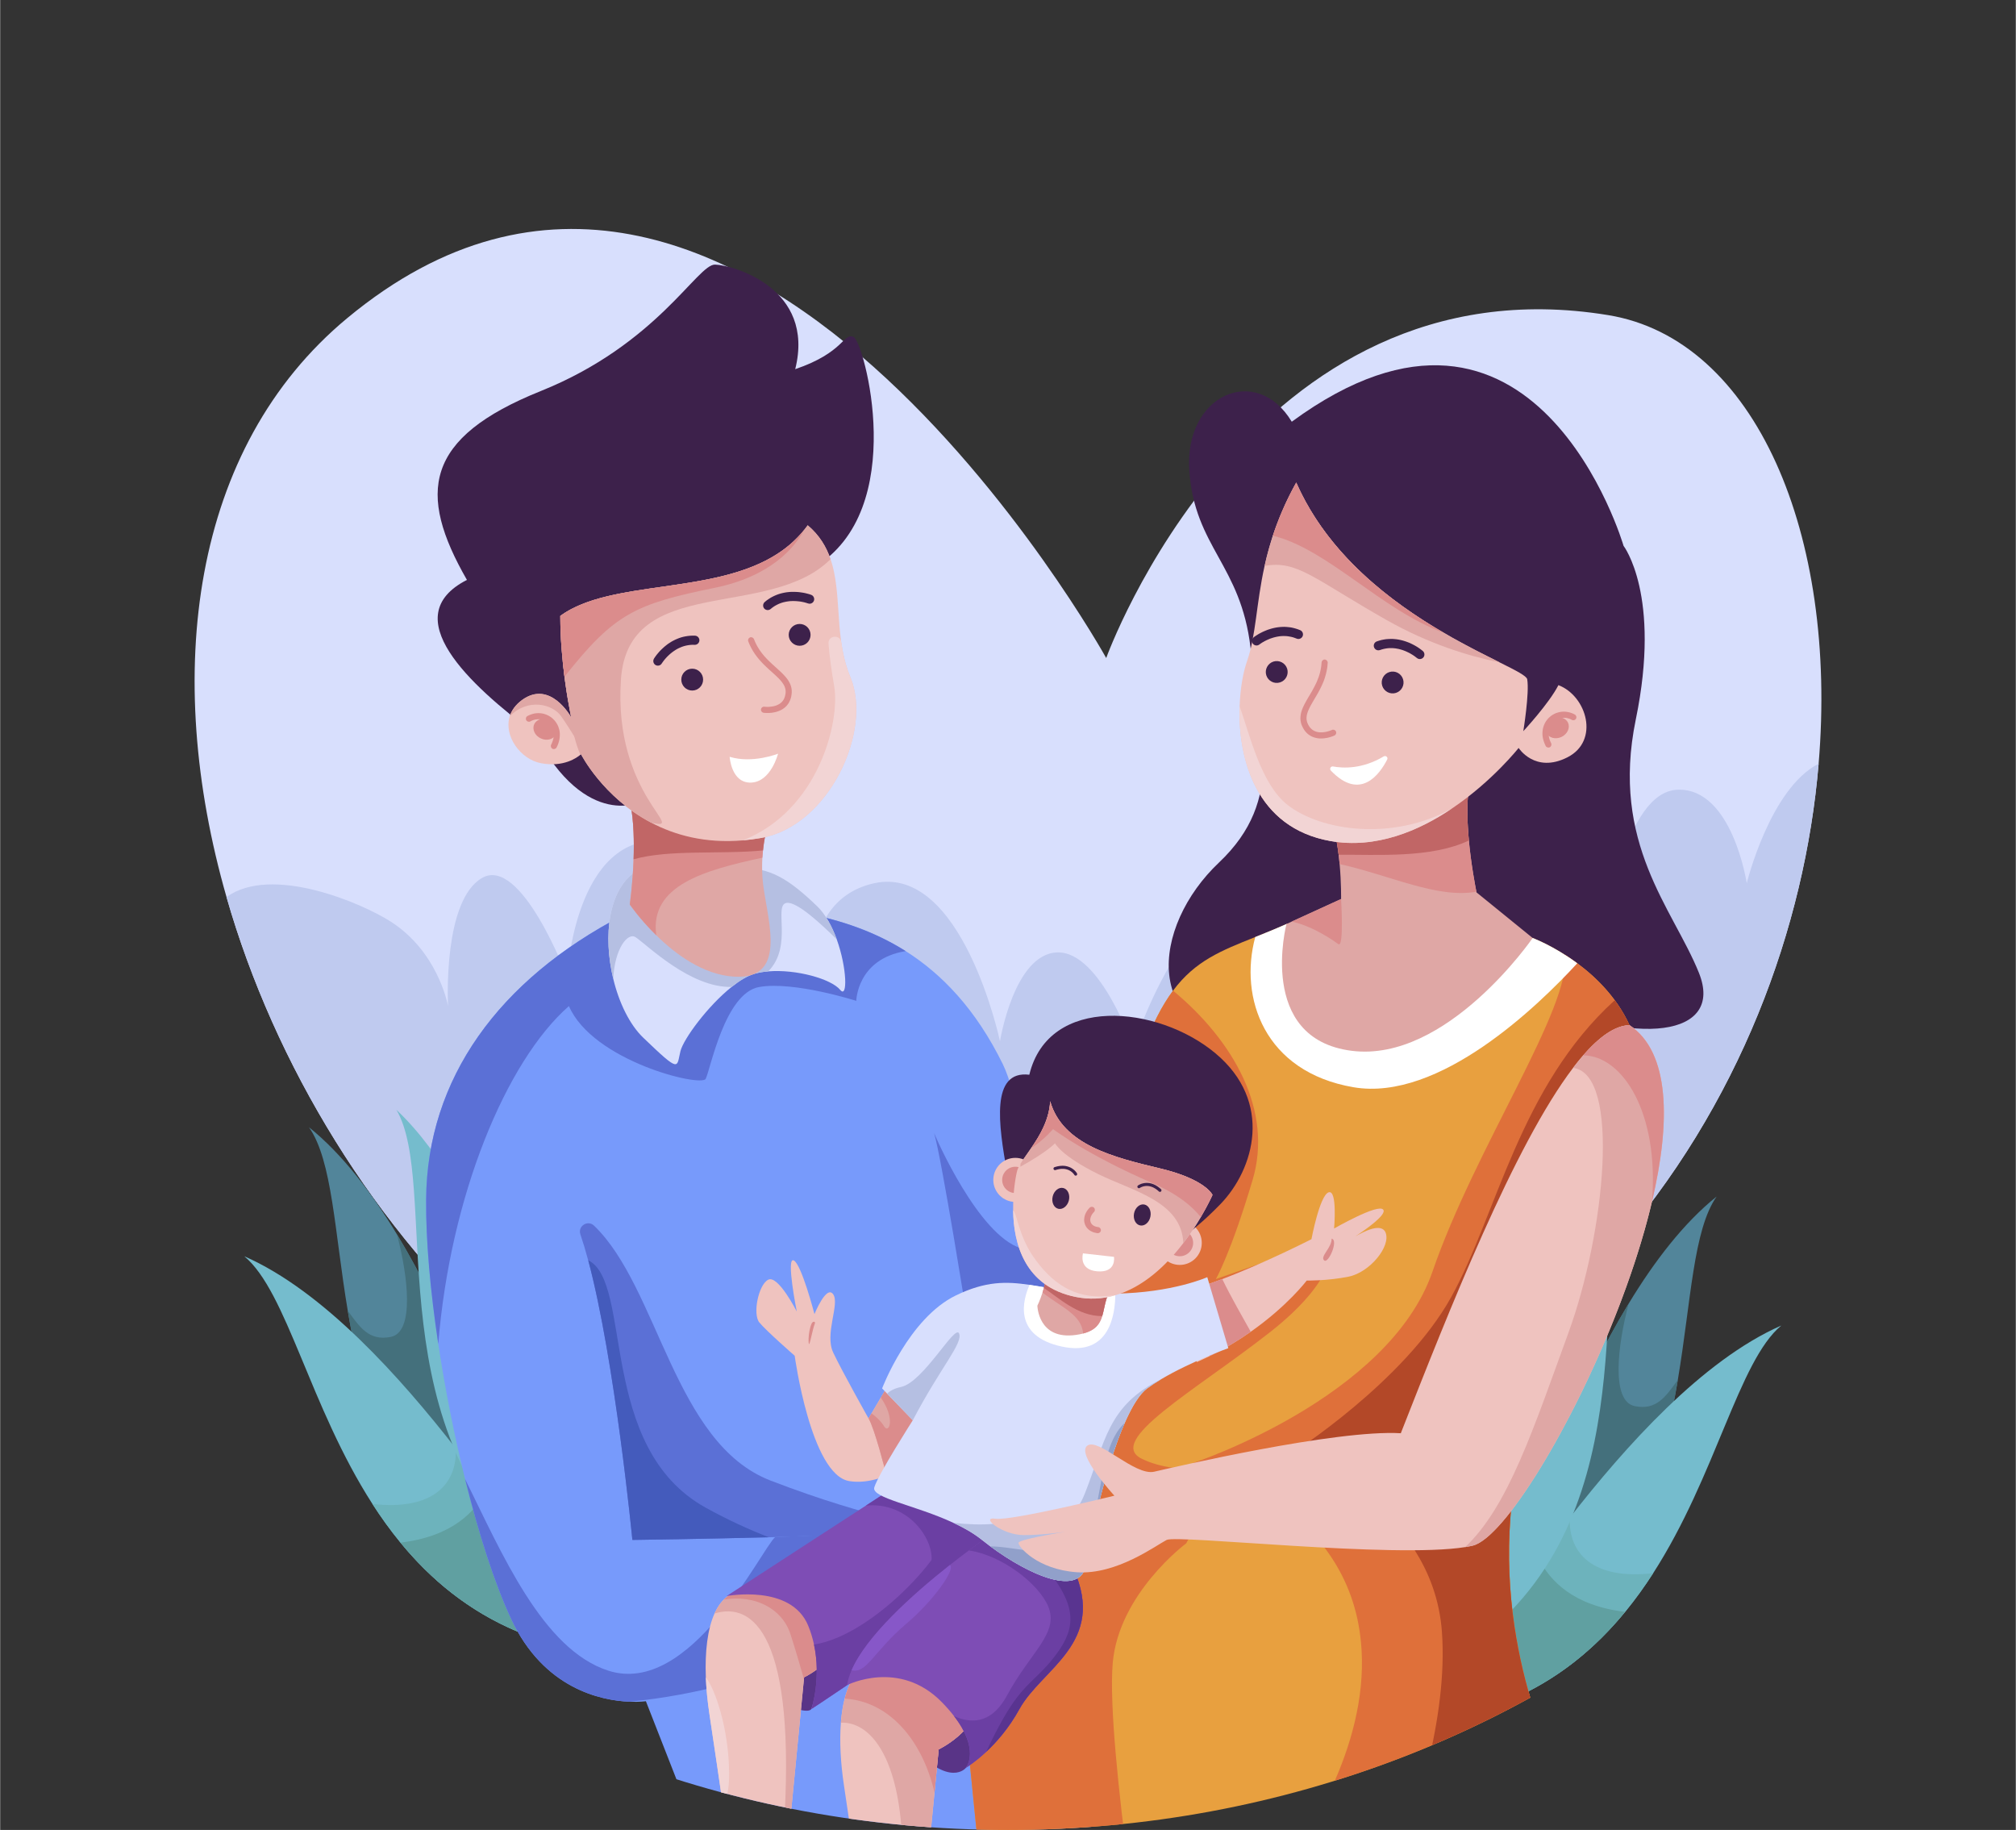 <?xml version="1.0" encoding="UTF-8"?>
<!DOCTYPE svg PUBLIC "-//W3C//DTD SVG 1.1//EN" "http://www.w3.org/Graphics/SVG/1.1/DTD/svg11.dtd">
<!-- Creator: CorelDRAW 2019 (64-Bit) -->
<svg xmlns="http://www.w3.org/2000/svg" xml:space="preserve" width="119px" height="108px" version="1.1" style="shape-rendering:geometricPrecision; text-rendering:geometricPrecision; image-rendering:optimizeQuality; fill-rule:evenodd; clip-rule:evenodd"
viewBox="0 0 49.524 44.954"
 xmlns:xlink="http://www.w3.org/1999/xlink">
 <rect x="0" y="0" width="49.524" height="44.954" fill="#333333" stroke="none"/>
 <defs>
  <style type="text/css">
   <![CDATA[
    .fil27 {fill:none}
    .fil13 {fill:#3D214B;fill-rule:nonzero}
    .fil17 {fill:#445BBC;fill-rule:nonzero}
    .fil3 {fill:#44707C;fill-rule:nonzero}
    .fil2 {fill:#52859A;fill-rule:nonzero}
    .fil21 {fill:#593487;fill-rule:nonzero}
    .fil24 {fill:#593490;fill-rule:nonzero}
    .fil8 {fill:#5B70D6;fill-rule:nonzero}
    .fil6 {fill:#60A0A1;fill-rule:nonzero}
    .fil23 {fill:#6B3FA3;fill-rule:nonzero}
    .fil5 {fill:#6DB3BC;fill-rule:nonzero}
    .fil4 {fill:#75BCCD;fill-rule:nonzero}
    .fil7 {fill:#779AFB;fill-rule:nonzero}
    .fil22 {fill:#7E4DB5;fill-rule:nonzero}
    .fil25 {fill:#8757C8;fill-rule:nonzero}
    .fil26 {fill:#91A0CA;fill-rule:nonzero}
    .fil20 {fill:#B34828;fill-rule:nonzero}
    .fil9 {fill:#B5BFE2;fill-rule:nonzero}
    .fil1 {fill:#BFCAEF;fill-rule:nonzero}
    .fil12 {fill:#C16666;fill-rule:nonzero}
    .fil0 {fill:#D8DFFD;fill-rule:nonzero}
    .fil11 {fill:#DB8C8C;fill-rule:nonzero}
    .fil19 {fill:#DF703A;fill-rule:nonzero}
    .fil10 {fill:#DFA7A5;fill-rule:nonzero}
    .fil18 {fill:#E8A03F;fill-rule:nonzero}
    .fil14 {fill:#EFC3BF;fill-rule:nonzero}
    .fil16 {fill:#F2D4D4;fill-rule:nonzero}
    .fil15 {fill:white;fill-rule:nonzero}
   ]]>
  </style>
   <clipPath id="id0">
    <path d="M24.762 0c13.676,0 24.762,10.063 24.762,22.477 0,12.414 -11.086,22.477 -24.762,22.477 -13.676,0 -24.762,-10.063 -24.762,-22.477 0,-12.414 11.086,-22.477 24.762,-22.477z"/>
   </clipPath>
 </defs>
 <g id="Layer_x0020_1">
  <g>
  </g>
  <g style="clip-path:url(#id0)">
   <g>
    <g id="_2789090073376">
     <g>
      <path class="fil0" d="M44.679 18.762c-0.671,7.999 -6.387,17.637 -19.693,19.075 -9.608,0.443 -17.069,-7.585 -19.425,-15.8 -1.572,-5.475 -0.875,-11.033 2.964,-14.22 9.6,-7.968 18.65,8.348 18.65,8.348 0,0 3.545,-9.863 12.333,-8.424 3.625,0.593 5.643,5.403 5.171,11.021z"/>
      <path class="fil1" d="M44.679 18.762c-0.671,7.999 -6.387,17.637 -19.693,19.075 -9.608,0.443 -17.069,-7.585 -19.425,-15.8 1.105,-0.799 3.313,0.14 4.038,0.605 1.133,0.728 1.386,1.975 1.405,2.074 -0.006,-0.138 -0.114,-2.583 0.828,-3.144 0.968,-0.577 2.097,2.424 2.097,2.424 0,0 0.182,-3.579 2.417,-3.335 2.2,0.24 3.629,4.557 3.673,4.692 -0.023,-0.109 -0.675,-3.185 1.453,-3.655 2.167,-0.479 3.093,3.882 3.093,3.882 0,0 0.346,-2.154 1.41,-2.183 1.063,-0.029 1.865,2.335 1.865,2.335 0,0 1.399,-4.609 4.182,-4.288 2.782,0.32 3.098,2.892 3.098,2.892 0,0 0.288,-3.304 1.924,-3.627 1.636,-0.324 2.437,2.08 2.437,2.08 0,0 0.398,-3.347 1.738,-3.389 1.341,-0.041 1.694,2.298 1.694,2.298 0,0 0.569,-2.328 1.766,-2.936z"/>
     </g>
     <g>
      <g>
       <path class="fil2" d="M12.519 36.941c-0.039,0.977 -0.831,1.397 -0.831,1.397 -0.401,-0.311 -0.749,-0.648 -1.054,-1.006 -1.293,-1.516 -1.802,-3.401 -2.094,-5.132 -0.326,-1.944 -0.379,-3.693 -0.953,-4.508 0.814,0.654 1.535,1.598 2.161,2.63 1.258,2.075 2.127,4.503 2.579,5.63 0.152,0.378 0.203,0.706 0.192,0.989z"/>
       <path class="fil3" d="M12.519 36.941l-1.885 0.391c-1.293,-1.516 -1.802,-3.401 -2.094,-5.132 0.294,0.396 0.515,0.752 1.059,0.642 0.587,-0.119 0.421,-1.5 0.149,-2.52 1.258,2.075 2.127,4.503 2.579,5.63 0.152,0.378 0.203,0.706 0.192,0.989z"/>
       <path class="fil4" d="M12.715 40.083c-1.627,-0.684 -2.741,-1.851 -3.569,-3.137 -1.544,-2.398 -2.099,-5.211 -3.147,-6.084 1.95,0.856 3.841,2.985 5.196,4.72 0.645,0.826 1.169,1.562 1.52,2.032 1.091,1.454 0,2.469 0,2.469z"/>
       <path class="fil5" d="M12.715 40.083c-1.214,-0.51 -2.142,-1.289 -2.879,-2.187 -0.252,-0.305 -0.48,-0.624 -0.69,-0.95 1.484,0.171 2.085,-0.49 2.049,-1.364 0.278,0.356 0.534,0.696 0.762,1.003 0.302,0.407 0.558,0.761 0.758,1.029 1.091,1.454 0,2.469 0,2.469z"/>
       <path class="fil6" d="M12.715 40.083c-1.214,-0.51 -2.142,-1.289 -2.879,-2.187 1.269,-0.149 1.853,-0.765 2.121,-1.311 0.302,0.407 0.558,0.761 0.758,1.029 1.091,1.454 0,2.469 0,2.469z"/>
       <path class="fil4" d="M12.975 38.201c-3.736,-3.406 -2.172,-9.134 -3.24,-10.938 2.286,2.155 3.527,6.874 4.067,8.611 0.54,1.736 -0.827,2.327 -0.827,2.327z"/>
      </g>
      <g>
       <path class="fil2" d="M37.241 38.642c0.039,0.977 0.831,1.397 0.831,1.397 0.4,-0.31 0.749,-0.647 1.054,-1.006 1.293,-1.516 1.802,-3.401 2.093,-5.132 0.327,-1.943 0.38,-3.692 0.954,-4.507 -0.814,0.653 -1.536,1.598 -2.161,2.63 -1.258,2.074 -2.127,4.502 -2.579,5.629 -0.152,0.379 -0.204,0.707 -0.192,0.989z"/>
       <path class="fil3" d="M37.241 38.642l1.885 0.391c1.293,-1.516 1.802,-3.401 2.093,-5.132 -0.293,0.396 -0.515,0.753 -1.058,0.642 -0.588,-0.119 -0.421,-1.5 -0.149,-2.519 -1.258,2.074 -2.127,4.502 -2.579,5.629 -0.152,0.379 -0.204,0.707 -0.192,0.989z"/>
       <path class="fil4" d="M37.045 41.784c1.627,-0.683 2.741,-1.85 3.569,-3.137 1.544,-2.398 2.098,-5.211 3.147,-6.084 -1.95,0.857 -3.841,2.985 -5.196,4.721 -0.646,0.825 -1.169,1.562 -1.52,2.031 -1.091,1.455 0,2.469 0,2.469z"/>
       <path class="fil5" d="M37.045 41.784c1.214,-0.51 2.142,-1.289 2.879,-2.187 0.251,-0.305 0.48,-0.624 0.69,-0.95 -1.484,0.171 -2.085,-0.49 -2.049,-1.363 -0.278,0.355 -0.534,0.695 -0.763,1.003 -0.301,0.407 -0.558,0.76 -0.757,1.028 -1.091,1.455 0,2.469 0,2.469z"/>
       <path class="fil6" d="M37.045 41.784c1.214,-0.51 2.142,-1.289 2.879,-2.187 -1.269,-0.149 -1.853,-0.765 -2.122,-1.31 -0.301,0.407 -0.558,0.76 -0.757,1.028 -1.091,1.455 0,2.469 0,2.469z"/>
       <path class="fil4" d="M36.785 39.902c3.735,-3.405 2.172,-9.134 3.24,-10.938 -2.286,2.155 -3.527,6.875 -4.067,8.611 -0.541,1.736 0.827,2.327 0.827,2.327z"/>
      </g>
     </g>
     <g>
      <g>
       <path class="fil7" d="M26.839 45.563l-9.363 0.345 -1.611 -4.116c0,0 -0.156,0.023 -0.407,0.012 -0.691,-0.029 -2.1,-0.314 -2.903,-2.031 -0.405,-0.866 -0.798,-2.092 -1.134,-3.443 -0.263,-1.065 -0.49,-2.208 -0.657,-3.315 -0.194,-1.287 -0.306,-2.526 -0.299,-3.539 0.019,-2.991 1.802,-5.407 4.812,-6.979 0,0 2.915,-0.39 4.581,-0.048 0.783,0.16 1.606,0.421 2.39,0.916 0.886,0.561 1.722,1.423 2.387,2.778 0.336,0.687 0.651,2.405 0.932,4.552 0.171,1.315 0.33,2.79 0.473,4.286 0.493,5.161 0.799,10.582 0.799,10.582z"/>
       <path class="fil8" d="M26.04 34.981c-0.809,0.625 -1.639,1.173 -1.639,1.173l-0.629 -3.684c0,0 -0.644,-4.041 -0.826,-4.633 0.195,0.456 1.284,2.796 2.32,2.864 0.106,0.007 0.206,0.005 0.301,-0.006 0.171,1.315 0.33,2.79 0.473,4.286z"/>
       <path class="fil8" d="M21.27 37.673l-2.691 3.483c0,0 -1.382,0.484 -3.121,0.648 -0.691,-0.029 -2.1,-0.314 -2.903,-2.031 -0.405,-0.866 -0.798,-2.092 -1.134,-3.443 0.906,1.832 1.906,4.194 3.522,4.712 2.022,0.648 3.741,-2.957 4.099,-3.283l2.228 -0.086z"/>
       <path class="fil8" d="M22.248 23.365c-1.196,0.193 -1.214,1.222 -1.214,1.222 0,0 -1.529,-0.489 -2.382,-0.341 -0.853,0.146 -1.206,2.053 -1.319,2.258 -0.113,0.205 -2.771,-0.434 -3.359,-1.789 -1.548,1.356 -2.918,4.674 -3.21,8.3 -0.194,-1.287 -0.306,-2.526 -0.299,-3.539 0.019,-2.991 1.802,-5.407 4.812,-6.979 0,0 2.915,-0.39 4.581,-0.048 0.783,0.16 1.606,0.421 2.39,0.916z"/>
       <path class="fil0" d="M20.64 24.318c-0.224,-0.272 -1.086,-0.512 -1.769,-0.455 -0.117,0.009 -0.228,0.028 -0.331,0.057 -0.175,0.048 -0.371,0.168 -0.568,0.325 -0.587,0.468 -1.18,1.274 -1.257,1.575 -0.102,0.403 0.013,0.563 -0.913,-0.326 -0.335,-0.32 -0.597,-0.859 -0.739,-1.449 -0.252,-1.041 -0.132,-2.24 0.611,-2.673l2.505 -0.032c0.707,-0.056 1.202,0.256 1.892,0.921 0.211,0.203 0.37,0.504 0.483,0.815 0.255,0.706 0.268,1.465 0.086,1.242z"/>
       <path class="fil9" d="M20.554 23.076c-0.382,-0.377 -0.979,-0.933 -1.231,-0.896 -0.333,0.051 0.166,1.056 -0.452,1.683 -0.117,0.009 -0.228,0.028 -0.331,0.057 -0.175,0.048 -0.371,0.168 -0.568,0.325 -1.015,0.025 -2.067,-1.025 -2.359,-1.221 -0.194,-0.129 -0.516,0.281 -0.55,1.021 -0.252,-1.041 -0.132,-2.24 0.611,-2.673l2.505 -0.032c0.707,-0.056 1.202,0.256 1.892,0.921 0.211,0.203 0.37,0.504 0.483,0.815z"/>
       <path class="fil10" d="M18.729 21.558c0.057,0.881 0.71,2.521 -0.7,2.434 -0.757,-0.046 -1.44,-0.554 -1.908,-1.015 -0.406,-0.396 -0.652,-0.758 -0.652,-0.758 0,0 0.269,-1.86 -0.077,-2.819l3.537 0.652c0,0 -0.166,0.402 -0.202,1.018 -0.009,0.151 -0.009,0.314 0.002,0.488z"/>
       <path class="fil11" d="M18.929 20.052c0,0 -0.135,0.325 -0.187,0.84 -0.006,0.057 -0.011,0.116 -0.015,0.178 -1.424,0.308 -2.778,0.68 -2.606,1.907 -0.406,-0.396 -0.652,-0.758 -0.652,-0.758 0,0 0.072,-0.497 0.094,-1.11 0.015,-0.439 0.005,-0.936 -0.076,-1.353 -0.024,-0.127 -0.056,-0.248 -0.095,-0.356l0.406 0.075 3.131 0.577z"/>
       <path class="fil12" d="M18.929 20.052c0,0 -0.135,0.325 -0.187,0.84 -1.06,0.101 -2.295,-0.03 -3.179,0.217 0.015,-0.439 0.005,-0.936 -0.076,-1.353l0.149 -0.091 0.162 -0.19 3.131 0.577z"/>
       <path class="fil13" d="M13.13 18.017c-1.611,-1.202 -3.413,-2.876 -1.662,-3.771 -1.227,-2.135 -1.048,-3.49 1.815,-4.64 2.864,-1.151 3.848,-3.119 4.282,-3.106 0.435,0.012 2.467,0.575 1.969,2.569 1.202,-0.409 1.176,-0.895 1.432,-0.793 0.255,0.102 1.393,4.257 -0.972,5.663 -2.365,1.406 -5.189,1.925 -5.189,1.925l0.357 2.153 0.64 1.661c0,0 -1.394,0.767 -2.672,-1.661z"/>
       <path class="fil14" d="M18.691 20.586c-0.153,0.027 -0.301,0.046 -0.445,0.059 -0.921,0.078 -1.667,-0.127 -2.254,-0.437 -1.188,-0.625 -1.721,-1.68 -1.721,-1.68 0,0 -0.005,0.005 -0.016,0.014 -0.076,0.065 -0.41,0.315 -0.972,0.206 -0.495,-0.096 -0.916,-0.664 -0.763,-1.152 0.046,-0.145 0.143,-0.283 0.303,-0.4 0.683,-0.496 1.184,0.385 1.208,0.429l0 -0.002c-0.011,-0.05 -0.133,-0.617 -0.208,-1.367 -0.036,-0.347 -0.061,-0.734 -0.061,-1.126 1.476,-1.072 4.711,-0.322 6.079,-2.226 0.286,0.242 0.456,0.524 0.561,0.832 0.038,0.112 0.068,0.226 0.091,0.344 0.159,0.793 0.043,1.711 0.396,2.556 0.549,1.317 -0.524,3.656 -2.198,3.95z"/>
       <path class="fil10" d="M14.364 18.515c0,0 -0.339,-0.575 -0.582,-0.921 -0.209,-0.296 -0.812,-0.455 -1.262,0.002 0.046,-0.145 0.143,-0.283 0.303,-0.4 0.683,-0.496 1.184,0.385 1.208,0.429l0 -0.002c-0.011,-0.05 -0.133,-0.617 -0.208,-1.367l0.247 -0.016c0,0 0.428,0.958 0.459,1.233 0.033,0.275 -0.165,1.042 -0.165,1.042z"/>
       <path class="fil10" d="M15.992 20.208c-1.188,-0.625 -1.721,-1.68 -1.721,-1.68 0,0 -0.005,0.005 -0.016,0.014 -0.114,-0.274 -0.19,-0.564 -0.218,-0.863 -0.002,-0.017 -0.004,-0.035 -0.006,-0.053l0 -0.001 0 -0.002c-0.006,-0.026 -0.042,-0.194 -0.086,-0.456 -0.02,-0.118 -0.041,-0.255 -0.062,-0.406 -0.005,-0.044 -0.012,-0.09 -0.018,-0.137 -0.056,-0.43 -0.103,-0.957 -0.103,-1.494 1.254,-0.911 3.78,-0.506 5.35,-1.534 0.176,-0.115 0.34,-0.248 0.488,-0.403 0.055,-0.057 0.108,-0.118 0.158,-0.18 0.029,-0.036 0.056,-0.072 0.083,-0.109 0.286,0.242 0.456,0.524 0.561,0.832 -1.512,1.514 -4.975,0.347 -5.15,2.959 -0.192,2.859 1.687,3.738 0.74,3.513z"/>
       <path class="fil11" d="M19.758 13.013c-0.238,0.44 -0.824,1.144 -2.192,1.425 -1.961,0.401 -2.471,0.629 -3.701,2.186 -0.056,-0.43 -0.103,-0.957 -0.103,-1.494 1.254,-0.911 3.78,-0.506 5.35,-1.534 0.176,-0.115 0.34,-0.248 0.488,-0.403 0.055,-0.057 0.108,-0.118 0.158,-0.18z"/>
       <g>
        <path class="fil11" d="M13.027 17.722c-0.037,0.019 -0.083,0.006 -0.102,-0.031 -0.02,-0.036 -0.006,-0.082 0.03,-0.101l0.072 0.132zm0.644 0.639l-0.133 -0.069 0.019 -0.04 0.015 -0.04 0.012 -0.038 0.009 -0.038 0.005 -0.036 0.002 -0.036 0 -0.034 -0.003 -0.033 -0.006 -0.032 -0.008 -0.031 -0.01 -0.029 -0.013 -0.028 -0.015 -0.027 -0.016 -0.025 -0.018 -0.023 -0.02 -0.022 -0.022 -0.02 -0.023 -0.019 -0.025 -0.016 -0.025 -0.015 -0.027 -0.012 -0.028 -0.01 -0.029 -0.009 -0.029 -0.005 -0.031 -0.004 -0.031 -0.001 -0.031 0.002 -0.032 0.004 -0.033 0.007 -0.033 0.01 -0.032 0.013 -0.033 0.017 -0.072 -0.132 0.044 -0.022 0.044 -0.017 0.044 -0.014 0.045 -0.01 0.044 -0.006 0.044 -0.002 0.043 0.001 0.042 0.005 0.042 0.008 0.04 0.012 0.039 0.014 0.038 0.018 0.036 0.02 0.035 0.023 0.032 0.026 0.03 0.028 0.029 0.031 0.025 0.033 0.023 0.035 0.021 0.037 0.017 0.039 0.014 0.041 0.012 0.042 0.008 0.044 0.004 0.046 0 0.046 -0.003 0.047 -0.007 0.049 -0.011 0.048 -0.015 0.05 -0.019 0.049 -0.024 0.05zm0 0c-0.019,0.037 -0.064,0.052 -0.101,0.033 -0.037,-0.019 -0.051,-0.065 -0.032,-0.102l0.133 0.069z"/>
       </g>
       <g>
        <path class="fil11" d="M18.38 15.755c-0.014,-0.039 0.006,-0.082 0.044,-0.097 0.039,-0.014 0.082,0.006 0.097,0.044l-0.141 0.053zm1.065 1.299l-0.149 -0.018 0 0 0.003 -0.035 -0.001 -0.034 -0.004 -0.032 -0.008 -0.031 -0.01 -0.031 -0.013 -0.03 -0.017 -0.03 -0.02 -0.03 -0.022 -0.031 -0.026 -0.031 -0.028 -0.031 -0.03 -0.032 -0.033 -0.032 -0.034 -0.032 -0.036 -0.034 -0.038 -0.034 -0.038 -0.034 -0.041 -0.036 -0.04 -0.038 -0.041 -0.038 -0.041 -0.04 -0.042 -0.042 -0.041 -0.044 -0.04 -0.045 -0.04 -0.048 -0.039 -0.05 -0.037 -0.052 -0.036 -0.055 -0.034 -0.058 -0.032 -0.061 -0.03 -0.063 -0.027 -0.067 0.141 -0.053 0.024 0.06 0.027 0.057 0.028 0.054 0.031 0.051 0.032 0.05 0.034 0.048 0.035 0.045 0.036 0.044 0.038 0.042 0.038 0.041 0.039 0.039 0.04 0.038 0.039 0.037 0.04 0.037 0.039 0.035 0.039 0.035 0.038 0.035 0.037 0.034 0.037 0.034 0.035 0.035 0.033 0.035 0.032 0.035 0.03 0.036 0.028 0.038 0.025 0.039 0.022 0.04 0.019 0.042 0.015 0.044 0.011 0.046 0.006 0.047 0.001 0.049 -0.004 0.05 0 0zm0 0c-0.004,0.041 -0.042,0.071 -0.083,0.066 -0.041,-0.005 -0.07,-0.043 -0.066,-0.084l0.149 0.018zm-0.688 0.456l0.02 -0.149 0 0 0.004 0 0.007 0.001 0.008 0.001 0.011 0 0.014 0.001 0.015 0.001 0.017 0 0.018 0 0.02 -0.001 0.022 -0.002 0.021 -0.002 0.023 -0.003 0.024 -0.004 0.023 -0.004 0.024 -0.006 0.023 -0.007 0.023 -0.008 0.023 -0.01 0.023 -0.011 0.021 -0.012 0.021 -0.013 0.019 -0.016 0.019 -0.016 0.017 -0.019 0.016 -0.02 0.015 -0.023 0.013 -0.024 0.011 -0.028 0.01 -0.03 0.008 -0.033 0.006 -0.037 0.149 0.018 -0.007 0.048 -0.011 0.045 -0.014 0.042 -0.017 0.039 -0.019 0.037 -0.022 0.033 -0.024 0.031 -0.026 0.028 -0.027 0.024 -0.029 0.022 -0.029 0.02 -0.03 0.017 -0.031 0.015 -0.031 0.013 -0.03 0.01 -0.031 0.01 -0.03 0.007 -0.029 0.006 -0.029 0.005 -0.027 0.004 -0.027 0.002 -0.025 0.002 -0.024 0.001 -0.023 0 -0.02 0 -0.018 -0.001 -0.016 -0.001 -0.014 0 -0.012 -0.002 -0.007 0 -0.006 -0.001 -0.003 0zm0 0c-0.041,-0.006 -0.07,-0.044 -0.064,-0.085 0.005,-0.041 0.043,-0.07 0.084,-0.064l-0.02 0.149z"/>
       </g>
       <path class="fil13" d="M17.271 16.695c0,0.149 -0.12,0.269 -0.268,0.269 -0.148,0 -0.268,-0.12 -0.268,-0.269 0,-0.148 0.12,-0.268 0.268,-0.268 0.148,0 0.268,0.12 0.268,0.268z"/>
       <path class="fil13" d="M19.911 15.596c0,0.148 -0.12,0.268 -0.268,0.268 -0.148,0 -0.269,-0.12 -0.269,-0.268 0,-0.148 0.121,-0.268 0.269,-0.268 0.148,0 0.268,0.12 0.268,0.268z"/>
       <g>
        <path class="fil13" d="M16.256 16.297c-0.031,0.054 -0.101,0.071 -0.154,0.04 -0.053,-0.032 -0.071,-0.101 -0.039,-0.155l0.193 0.115zm0.816 -0.681l-0.01 0.225 -0.048 -0.001 -0.046 0.002 -0.045 0.005 -0.043 0.007 -0.042 0.009 -0.041 0.011 -0.039 0.013 -0.038 0.015 -0.036 0.016 -0.036 0.017 -0.034 0.019 -0.032 0.02 -0.031 0.021 -0.03 0.021 -0.028 0.022 -0.027 0.022 -0.026 0.023 -0.023 0.022 -0.023 0.022 -0.02 0.021 -0.019 0.021 -0.018 0.02 -0.016 0.02 -0.014 0.017 -0.012 0.016 -0.011 0.015 -0.009 0.012 -0.007 0.011 -0.007 0.009 -0.002 0.004 -0.002 0.003 -0.001 0.001 -0.193 -0.115 0.001 -0.002 0.003 -0.006 0.007 -0.01 0.007 -0.01 0.009 -0.014 0.012 -0.016 0.012 -0.017 0.016 -0.021 0.017 -0.021 0.019 -0.022 0.02 -0.024 0.023 -0.025 0.025 -0.026 0.027 -0.026 0.028 -0.026 0.03 -0.027 0.033 -0.027 0.034 -0.027 0.036 -0.026 0.039 -0.025 0.04 -0.025 0.043 -0.023 0.044 -0.022 0.046 -0.02 0.048 -0.019 0.051 -0.017 0.052 -0.014 0.053 -0.011 0.056 -0.009 0.058 -0.006 0.059 -0.003 0.061 0.001zm0 0c0.062,0.003 0.11,0.055 0.108,0.117 -0.003,0.062 -0.056,0.111 -0.118,0.108l0.01 -0.225z"/>
       </g>
       <g>
        <path class="fil13" d="M19.929 14.614c0.057,0.022 0.086,0.088 0.064,0.145 -0.023,0.058 -0.088,0.087 -0.146,0.064l0.082 -0.209zm-0.998 0.346l-0.146 -0.171 0.047 -0.039 0.049 -0.034 0.048 -0.031 0.05 -0.027 0.05 -0.024 0.049 -0.021 0.05 -0.018 0.05 -0.015 0.049 -0.012 0.048 -0.01 0.048 -0.008 0.047 -0.005 0.045 -0.004 0.045 -0.001 0.044 0 0.041 0.001 0.041 0.002 0.039 0.003 0.037 0.005 0.035 0.005 0.033 0.005 0.032 0.006 0.028 0.006 0.027 0.007 0.024 0.006 0.022 0.006 0.018 0.005 0.016 0.005 0.013 0.005 0.007 0.002 0.008 0.003 0.004 0.002 -0.082 0.209 0 0 -0.002 0 -0.009 -0.003 -0.009 -0.003 -0.011 -0.004 -0.016 -0.005 -0.018 -0.004 -0.019 -0.006 -0.022 -0.005 -0.024 -0.005 -0.026 -0.005 -0.028 -0.005 -0.03 -0.004 -0.031 -0.003 -0.032 -0.003 -0.034 -0.002 -0.035 -0.001 -0.036 0 -0.036 0.001 -0.038 0.003 -0.037 0.005 -0.039 0.006 -0.038 0.008 -0.039 0.009 -0.039 0.012 -0.039 0.014 -0.039 0.016 -0.038 0.019 -0.039 0.021 -0.038 0.024 -0.038 0.027 -0.037 0.03zm0 0c-0.047,0.04 -0.118,0.035 -0.159,-0.012 -0.04,-0.048 -0.034,-0.119 0.013,-0.159l0.146 0.171z"/>
       </g>
       <path class="fil15" d="M17.923 18.592c0.566,0.173 1.189,-0.077 1.189,-0.077 0,0 -0.172,0.691 -0.661,0.71 -0.489,0.019 -0.528,-0.633 -0.528,-0.633z"/>
       <path class="fil16" d="M18.691 20.586c-0.153,0.027 -0.301,0.046 -0.445,0.059 1.865,-0.736 2.39,-2.916 2.247,-3.779 -0.066,-0.393 -0.118,-0.725 -0.141,-1.056 -0.015,-0.201 0.285,-0.233 0.313,-0.033 0.041,0.29 0.106,0.578 0.224,0.859 0.549,1.317 -0.524,3.656 -2.198,3.95z"/>
       <path class="fil11" d="M13.655 18.039c-0.058,0.124 -0.224,0.17 -0.371,0.101 -0.148,-0.068 -0.22,-0.225 -0.162,-0.35 0.059,-0.124 0.225,-0.17 0.372,-0.102 0.147,0.069 0.22,0.226 0.161,0.351z"/>
       <path class="fil8" d="M22.231 37.574c-0.244,0.086 -1.797,0.148 -3.347,0.19 -1.677,0.045 -3.351,0.066 -3.351,0.066 0,0 -0.427,-4.41 -1.085,-6.871l-0.001 0c-0.062,-0.231 -0.126,-0.444 -0.191,-0.635 -0.07,-0.203 0.18,-0.363 0.335,-0.215 1.59,1.527 1.963,5.349 4.338,6.263 2.655,1.023 3.814,1.023 3.302,1.202z"/>
       <path class="fil17" d="M18.884 37.764c-1.677,0.045 -3.351,0.066 -3.351,0.066 0,0 -0.427,-4.41 -1.085,-6.871 1.106,0.548 0.211,4.595 2.885,6.078 0.536,0.297 1.059,0.535 1.551,0.727z"/>
       <path class="fil7" d="M22.928 27.787c0.005,0.011 0.011,0.028 0.017,0.048 -0.02,-0.045 -0.03,-0.071 -0.03,-0.073 0.001,-0.001 0.005,0.008 0.013,0.025z"/>
      </g>
      <g>
       <path class="fil13" d="M31.734 10.36c-0.868,-1.438 -2.651,-0.671 -2.517,1.208 0.134,1.879 1.266,2.301 1.505,4.352 0.24,2.052 0.872,3.711 -0.776,5.269 -1.649,1.557 -1.994,4.299 1.15,4.529 3.144,0.23 3.739,-2.473 6.423,-1.227 2.685,1.246 4.851,0.978 4.218,-0.594 -0.632,-1.573 -2.18,-3.168 -1.55,-6.224 0.63,-3.057 -0.301,-4.264 -0.301,-4.264 0,0 -2.164,-7.44 -8.152,-3.049z"/>
       <path class="fil18" d="M38.255 43.427l-2.347 2.75 -4.415 -0.191 -3.777 -0.162 -3.658 -0.158 -0.352 -3.516c0,0 3.485,-13.92 4.354,-16.315 0.24,-0.662 0.488,-1.139 0.757,-1.499 0.548,-0.735 1.184,-0.983 2.02,-1.317 0.239,-0.095 0.493,-0.198 0.767,-0.32l6.049 0.344c0,0 0.351,0.13 0.799,0.416 0.095,0.061 0.195,0.13 0.297,0.205 0.497,0.367 1.038,0.908 1.339,1.652 0.652,1.61 -2.109,6.825 -2.837,10.838 -0.729,4.012 1.004,7.273 1.004,7.273z"/>
       <path class="fil19" d="M31.192 32.732c-1.841,1.442 -4.059,2.669 -3.132,3.11 0.926,0.441 2.115,0.153 2.115,0.153l-1.034 1.918c0,0 -1.653,1.227 -1.805,2.934 -0.092,1.036 0.164,3.333 0.38,4.977l-3.658 -0.158 -0.352 -3.516c0,0 3.485,-13.92 4.354,-16.315 0.24,-0.662 0.488,-1.139 0.757,-1.499 1.487,1.234 2.462,2.943 1.955,4.65 -0.539,1.813 -0.903,2.436 -0.903,2.436l2.844 -0.994c0,0 0.32,0.861 -1.521,2.304z"/>
       <path class="fil19" d="M38.255 43.427l-2.347 2.75 -1.719 -0.075 -2.696 -0.116c0.815,-1.128 2.267,-3.482 1.91,-5.903 -0.486,-3.295 -4.092,-4.143 -4.092,-4.143 0,0 4.808,-1.587 5.882,-4.706 1.046,-3.039 3.403,-6.466 3.259,-7.775 0.095,0.061 0.195,0.13 0.297,0.205 0.313,0.231 0.643,0.531 0.92,0.908 0.163,0.221 0.308,0.468 0.419,0.744 0.652,1.61 -2.109,6.825 -2.837,10.838 -0.729,4.012 1.004,7.273 1.004,7.273z"/>
       <path class="fil20" d="M38.255 43.427l-2.347 2.75 -1.719 -0.075c0.559,-1.407 1.389,-3.904 1.234,-6.019 -0.23,-3.141 -3.694,-4.375 -3.694,-4.375 0,0 2.773,-1.764 3.924,-3.847 1.117,-2.022 1.678,-5.166 4.016,-7.289 0.163,0.221 0.308,0.468 0.419,0.744 0.652,1.61 -2.109,6.825 -2.837,10.838 -0.729,4.012 1.004,7.273 1.004,7.273z"/>
       <path class="fil15" d="M38.749 23.664c-0.95,1.033 -3.39,3.407 -5.499,3.045 -2.192,-0.376 -2.816,-2.201 -2.413,-3.69 0.239,-0.095 0.493,-0.198 0.767,-0.32l6.049 0.344c0,0 0.517,0.192 1.096,0.621z"/>
       <g>
        <path class="fil10" d="M37.653 23.043c0,0 -2.109,3.068 -4.448,2.771 -2.339,-0.297 -1.601,-3.115 -1.601,-3.115l0.13 -0.06 1.212 -0.554c0,0 0.006,-0.396 -0.036,-0.858 -0.033,-0.388 -0.101,-0.823 -0.233,-1.107l3.515 -1.286 0.128 -0.047c-0.027,0.026 -0.051,0.057 -0.074,0.091 -0.438,0.673 -0.018,2.817 0.024,3.028 0.002,0.01 0.003,0.016 0.003,0.016l1.38 1.121z"/>
        <path class="fil11" d="M36.27 21.906c-0.966,0.172 -2.116,-0.403 -3.36,-0.679 -0.006,-0.075 -0.014,-0.152 -0.024,-0.229 -0.038,-0.322 -0.103,-0.648 -0.209,-0.878l3.476 -1.272 0.039 -0.014 0.054 0.044c-0.001,0.003 -0.002,0.004 -0.003,0.006 -0.225,0.353 -0.22,1.1 -0.158,1.764 0.057,0.613 0.165,1.157 0.185,1.258z"/>
        <path class="fil12" d="M36.085 20.648c-0.935,0.442 -2.252,0.341 -3.199,0.35 -0.038,-0.322 -0.103,-0.648 -0.209,-0.878l3.476 -1.272c0.028,0.011 0.058,0.023 0.09,0.036 -0.225,0.353 -0.22,1.1 -0.158,1.764z"/>
        <path class="fil14" d="M38.506 18.605c-0.795,0.403 -1.198,-0.231 -1.198,-0.231 0,0 -0.644,0.818 -1.634,1.485 -0.001,0.001 -0.002,0.001 -0.004,0.002 -0.815,0.55 -1.866,0.997 -2.983,0.8 -1.835,-0.323 -2.277,-2.027 -2.234,-3.311 0.015,-0.446 0.088,-0.841 0.183,-1.11 0.221,-0.632 0.222,-1.399 0.43,-2.337 0.135,-0.607 0.356,-1.287 0.778,-2.048 1.101,2.506 3.745,3.793 4.997,4.417 0.405,0.201 0.664,0.334 0.678,0.415 0.058,0.335 -0.096,1.275 -0.096,1.275 0,0 0.633,-0.68 0.863,-1.131 0.7,0.268 1.017,1.371 0.22,1.774z"/>
        <path class="fil16" d="M35.67 19.861c-0.815,0.55 -1.866,0.997 -2.983,0.8 -1.835,-0.323 -2.277,-2.027 -2.234,-3.311 0.252,0.707 0.525,1.916 1.18,2.426 0.824,0.641 2.582,0.892 4.037,0.085z"/>
        <path class="fil11" d="M32.879 23.194c-0.089,-0.065 -0.602,-0.436 -1.145,-0.555l1.212 -0.554c0,0 0.074,1.211 -0.067,1.109z"/>
        <g>
         <path class="fil11" d="M32.467 16.273c0.002,-0.041 0.037,-0.073 0.079,-0.071 0.041,0.003 0.073,0.038 0.071,0.08l-0.15 -0.009zm-0.34 1.505l-0.137 0.063 0 0 -0.019 -0.047 -0.013 -0.047 -0.008 -0.047 -0.004 -0.047 0.002 -0.047 0.005 -0.045 0.009 -0.046 0.012 -0.044 0.015 -0.044 0.018 -0.044 0.02 -0.043 0.021 -0.044 0.024 -0.043 0.024 -0.044 0.025 -0.044 0.026 -0.044 0.027 -0.045 0.027 -0.046 0.027 -0.046 0.026 -0.048 0.026 -0.048 0.025 -0.049 0.025 -0.05 0.023 -0.051 0.021 -0.053 0.021 -0.054 0.018 -0.056 0.016 -0.057 0.013 -0.058 0.011 -0.06 0.008 -0.063 0.006 -0.064 0.15 0.009 -0.006 0.071 -0.009 0.07 -0.013 0.067 -0.015 0.066 -0.018 0.063 -0.019 0.061 -0.022 0.06 -0.024 0.057 -0.025 0.055 -0.026 0.054 -0.027 0.053 -0.027 0.05 -0.028 0.049 -0.028 0.048 -0.027 0.046 -0.026 0.045 -0.026 0.044 -0.025 0.043 -0.023 0.041 -0.021 0.04 -0.019 0.039 -0.018 0.039 -0.015 0.036 -0.012 0.036 -0.01 0.035 -0.007 0.034 -0.003 0.033 -0.002 0.032 0.003 0.032 0.006 0.032 0.008 0.032 0.014 0.033 0 0zm0 0c0.017,0.038 0,0.083 -0.037,0.1 -0.038,0.017 -0.083,0 -0.1,-0.037l0.137 -0.063zm0.592 0.154l0.065 0.136 -0.004 0.002 -0.005 0.002 -0.007 0.003 -0.01 0.004 -0.013 0.006 -0.016 0.005 -0.017 0.006 -0.019 0.006 -0.022 0.007 -0.022 0.006 -0.025 0.006 -0.026 0.005 -0.028 0.005 -0.028 0.004 -0.03 0.004 -0.031 0.001 -0.032 0.001 -0.032 -0.001 -0.034 -0.003 -0.033 -0.005 -0.034 -0.008 -0.034 -0.009 -0.034 -0.013 -0.034 -0.015 -0.032 -0.019 -0.033 -0.022 -0.031 -0.025 -0.029 -0.029 -0.028 -0.032 -0.026 -0.037 -0.023 -0.039 -0.022 -0.043 0.137 -0.063 0.016 0.034 0.018 0.029 0.018 0.026 0.02 0.022 0.02 0.02 0.02 0.017 0.022 0.014 0.022 0.013 0.023 0.01 0.023 0.009 0.023 0.007 0.025 0.005 0.024 0.004 0.025 0.002 0.024 0 0.025 0 0.024 -0.001 0.024 -0.003 0.024 -0.003 0.023 -0.004 0.021 -0.004 0.02 -0.006 0.02 -0.005 0.017 -0.005 0.016 -0.005 0.015 -0.006 0.013 -0.004 0.009 -0.004 0.009 -0.003 0.007 -0.003 0.003 -0.002 -0.001 0zm0 0c0.038,-0.017 0.083,-0.001 0.1,0.036 0.018,0.037 0.002,0.082 -0.035,0.1l-0.065 -0.136z"/>
        </g>
        <path class="fil13" d="M33.956 16.846c0.045,0.142 0.196,0.22 0.337,0.176 0.141,-0.045 0.22,-0.195 0.175,-0.337 -0.044,-0.141 -0.195,-0.22 -0.336,-0.175 -0.141,0.044 -0.22,0.195 -0.176,0.336z"/>
        <path class="fil13" d="M31.108 16.589c0.045,0.141 0.196,0.22 0.337,0.175 0.142,-0.044 0.22,-0.195 0.176,-0.336 -0.045,-0.141 -0.195,-0.22 -0.337,-0.176 -0.141,0.045 -0.22,0.196 -0.176,0.337z"/>
        <g>
         <path class="fil13" d="M34.956 15.994c0.046,0.042 0.05,0.113 0.009,0.159 -0.042,0.046 -0.113,0.051 -0.159,0.009l0.15 -0.168zm-1.056 -0.025l-0.077 -0.212 0.058 -0.019 0.057 -0.016 0.057 -0.011 0.056 -0.009 0.055 -0.004 0.054 -0.002 0.053 0 0.051 0.004 0.05 0.005 0.049 0.008 0.048 0.01 0.045 0.011 0.044 0.013 0.043 0.014 0.041 0.015 0.039 0.015 0.037 0.017 0.035 0.017 0.033 0.017 0.032 0.017 0.029 0.017 0.027 0.016 0.024 0.016 0.023 0.015 0.02 0.015 0.018 0.013 0.016 0.012 0.013 0.01 0.01 0.008 0.008 0.006 0.005 0.005 0.003 0.002 -0.15 0.168 -0.001 0 -0.002 -0.002 -0.005 -0.004 -0.009 -0.007 -0.01 -0.008 -0.012 -0.009 -0.015 -0.011 -0.016 -0.012 -0.019 -0.012 -0.021 -0.014 -0.023 -0.013 -0.024 -0.015 -0.026 -0.014 -0.028 -0.014 -0.03 -0.014 -0.03 -0.014 -0.033 -0.013 -0.034 -0.013 -0.034 -0.011 -0.036 -0.01 -0.037 -0.01 -0.038 -0.007 -0.039 -0.007 -0.039 -0.004 -0.041 -0.003 -0.042 0 -0.042 0.001 -0.043 0.004 -0.043 0.007 -0.044 0.009 -0.045 0.012 -0.045 0.015zm0 0c-0.059,0.021 -0.123,-0.009 -0.144,-0.068 -0.022,-0.058 0.009,-0.123 0.067,-0.144l0.077 0.212z"/>
        </g>
        <g>
         <path class="fil13" d="M30.938 15.833c-0.048,0.038 -0.12,0.03 -0.158,-0.018 -0.039,-0.048 -0.031,-0.12 0.018,-0.158l0.14 0.176zm1.003 -0.352l-0.088 0.207 -0.045 -0.017 -0.044 -0.015 -0.043 -0.011 -0.043 -0.008 -0.043 -0.007 -0.042 -0.004 -0.041 -0.001 -0.04 0 -0.041 0.002 -0.039 0.004 -0.038 0.006 -0.037 0.007 -0.037 0.009 -0.035 0.009 -0.034 0.011 -0.034 0.011 -0.031 0.012 -0.03 0.013 -0.028 0.012 -0.027 0.013 -0.026 0.013 -0.023 0.013 -0.021 0.012 -0.02 0.011 -0.017 0.011 -0.015 0.01 -0.013 0.009 -0.011 0.008 -0.009 0.006 -0.005 0.003 -0.002 0.002 -0.001 0.001 -0.14 -0.176 0.002 -0.002 0.006 -0.005 0.009 -0.007 0.01 -0.007 0.013 -0.009 0.016 -0.011 0.018 -0.011 0.022 -0.014 0.023 -0.014 0.026 -0.015 0.028 -0.014 0.03 -0.016 0.032 -0.015 0.034 -0.015 0.036 -0.015 0.038 -0.015 0.04 -0.013 0.041 -0.013 0.044 -0.012 0.044 -0.01 0.046 -0.009 0.049 -0.007 0.049 -0.005 0.05 -0.003 0.052 -0.001 0.053 0.003 0.053 0.005 0.055 0.007 0.055 0.012 0.056 0.015 0.057 0.018 0.056 0.022zm0 0c0.058,0.024 0.084,0.091 0.06,0.148 -0.025,0.057 -0.091,0.084 -0.148,0.059l0.088 -0.207z"/>
        </g>
        <path class="fil15" d="M32.748 18.829c0.248,0.046 0.721,0.067 1.245,-0.247 0.053,-0.031 0.113,0.024 0.085,0.078 -0.183,0.358 -0.659,1.026 -1.383,0.271 -0.04,-0.042 -0.005,-0.112 0.053,-0.102z"/>
        <g>
         <path class="fil11" d="M38.688 17.553c0.037,0.019 0.05,0.065 0.031,0.101 -0.02,0.037 -0.066,0.051 -0.102,0.031l0.071 -0.132zm-0.582 0.702l-0.134 0.069 -0.023 -0.05 -0.019 -0.049 -0.015 -0.049 -0.012 -0.049 -0.007 -0.049 -0.003 -0.047 0.001 -0.046 0.004 -0.045 0.008 -0.044 0.011 -0.042 0.014 -0.041 0.018 -0.04 0.02 -0.037 0.023 -0.035 0.026 -0.033 0.028 -0.031 0.031 -0.028 0.032 -0.026 0.034 -0.023 0.037 -0.02 0.037 -0.018 0.04 -0.014 0.04 -0.011 0.042 -0.009 0.042 -0.004 0.043 -0.002 0.044 0.003 0.044 0.006 0.044 0.009 0.045 0.014 0.044 0.017 0.043 0.022 -0.071 0.132 -0.033 -0.017 -0.033 -0.013 -0.033 -0.009 -0.032 -0.008 -0.032 -0.004 -0.031 -0.001 -0.031 0.001 -0.031 0.003 -0.029 0.006 -0.029 0.008 -0.028 0.01 -0.027 0.012 -0.025 0.015 -0.025 0.016 -0.023 0.019 -0.022 0.02 -0.02 0.022 -0.018 0.023 -0.017 0.026 -0.014 0.026 -0.013 0.028 -0.01 0.029 -0.008 0.031 -0.006 0.032 -0.003 0.033 -0.001 0.034 0.003 0.036 0.005 0.036 0.009 0.038 0.012 0.039 0.015 0.039 0.019 0.04zm0 0c0.019,0.037 0.004,0.083 -0.032,0.102 -0.037,0.019 -0.083,0.004 -0.102,-0.033l0.134 -0.069z"/>
        </g>
        <path class="fil11" d="M37.988 18.002c0.059,0.125 0.225,0.17 0.372,0.102 0.147,-0.069 0.219,-0.226 0.161,-0.35 -0.058,-0.125 -0.224,-0.171 -0.371,-0.102 -0.148,0.068 -0.22,0.225 -0.162,0.35z"/>
        <path class="fil10" d="M36.841 16.272c-0.759,-0.153 -1.742,-0.454 -2.78,-1.042 -1.781,-1.009 -2.196,-1.476 -2.994,-1.327 0.052,-0.236 0.118,-0.483 0.203,-0.743 0.133,-0.406 0.316,-0.84 0.574,-1.305 0.78,1.776 2.335,2.939 3.621,3.688 0.528,0.308 1.011,0.546 1.376,0.729z"/>
        <path class="fil11" d="M35.465 15.543c-1.518,-0.548 -2.845,-2.053 -4.195,-2.383 0.133,-0.406 0.316,-0.84 0.574,-1.305 0.78,1.776 2.335,2.939 3.621,3.688z"/>
       </g>
      </g>
      <g>
       <path class="fil14" d="M29.523 30.533c0,0.299 -0.242,0.541 -0.541,0.541 -0.299,0 -0.542,-0.242 -0.542,-0.541 0,-0.3 0.243,-0.542 0.542,-0.542 0.299,0 0.541,0.242 0.541,0.542z"/>
       <path class="fil11" d="M29.311 30.533c0,0.181 -0.148,0.328 -0.329,0.328 -0.182,0 -0.329,-0.147 -0.329,-0.328 0,-0.182 0.147,-0.329 0.329,-0.329 0.181,0 0.329,0.147 0.329,0.329z"/>
       <path class="fil13" d="M24.737 28.792c-0.205,-1.15 -0.409,-2.505 0.549,-2.39 0.473,-1.968 3.158,-1.713 4.576,-0.524 1.419,1.189 0.956,2.842 0.115,3.707 -0.84,0.864 -1.316,1.035 -1.316,1.035l-1.892 0 -2.032 -1.828z"/>
       <path class="fil21" d="M19.099 41.78c0.755,0.383 0.831,0.204 0.831,0.204l0.384 -1.099 -0.345 -0.598 -0.78 0.106 -0.09 1.387z"/>
       <path class="fil14" d="M20.748 39.964c-0.012,0.189 -0.075,0.358 -0.163,0.506 -0.284,0.474 -0.833,0.734 -0.833,0.734l-0.371 3.835 -0.134 -0.006 -1.401 -0.071c0,0 -0.035,-0.246 -0.091,-0.63 -0.082,-0.565 -0.208,-1.425 -0.33,-2.233 -0.046,-0.308 -0.076,-0.609 -0.087,-0.892 -0.025,-0.637 0.042,-1.189 0.213,-1.569 0.087,-0.193 0.2,-0.342 0.341,-0.435l1.08 -0.249 0.971 -0.038c0,0 0.329,0.098 0.566,0.362 0.147,0.162 0.259,0.385 0.239,0.686z"/>
       <path class="fil16" d="M17.91 43.55c0.004,0.431 -0.062,0.664 -0.155,0.782 -0.082,-0.565 -0.208,-1.425 -0.33,-2.233 -0.046,-0.308 -0.076,-0.609 -0.087,-0.892 0.224,0.278 0.563,1.249 0.572,2.343z"/>
       <path class="fil10" d="M20.64 39.83l-0.055 0.64c-0.054,0.089 -0.117,0.171 -0.185,0.245 -0.287,0.318 -0.648,0.489 -0.648,0.489l-0.004 0.041 -0.367 3.794 -0.134 -0.006c0.335,-4.888 -0.758,-5.687 -1.696,-5.395 0.062,-0.138 0.138,-0.254 0.228,-0.342 0.035,-0.035 0.073,-0.067 0.113,-0.093l1.08 -0.249 0.832 -0.033 0.139 -0.005c0,0 0.329,0.098 0.566,0.362l0.131 0.552z"/>
       <path class="fil11" d="M20.537 40.287l-0.137 0.428c-0.287,0.318 -0.648,0.489 -0.648,0.489l-0.004 0.041c-0.101,-0.354 -0.222,-0.763 -0.329,-1.095 -0.208,-0.648 -0.892,-0.979 -1.64,-0.854 0.035,-0.035 0.073,-0.067 0.113,-0.093l1.08 -0.249 0.832 -0.033 0.389 0.146 0.344 1.22z"/>
       <path class="fil21" d="M22.41 42.905c0.933,1.022 1.317,0.524 1.317,0.524l0.214 -0.282 0.041 -0.447 -0.277 -0.55 -0.451 0.077 -0.844 0.678z"/>
       <path class="fil14" d="M24.056 41.735c-0.051,0.792 -0.997,1.24 -0.997,1.24l-0.371 3.835 -0.562 -0.028 -0.971 -0.049c0,0 -0.218,-1.508 -0.422,-2.863 -0.085,-0.562 -0.113,-1.095 -0.077,-1.551 0.05,-0.643 0.226,-1.136 0.544,-1.345l1.079 -0.249 0.972 -0.038c0,0 0.857,0.256 0.805,1.048z"/>
       <path class="fil10" d="M24.056 41.735c-0.051,0.792 -0.997,1.24 -0.997,1.24l-0.102 1.057 -0.269 2.778 -0.562 -0.028c0.001,-0.029 0.003,-0.058 0.006,-0.087 0.238,-3.143 -0.603,-4.408 -1.476,-4.376 0.017,-0.215 0.048,-0.413 0.094,-0.59 0.09,-0.351 0.238,-0.616 0.45,-0.755l1.079 -0.249 0.972 -0.038c0,0 0.857,0.256 0.805,1.048z"/>
       <path class="fil11" d="M24.056 41.735c-0.051,0.792 -0.997,1.24 -0.997,1.24l-0.102 1.057c-0.31,-1.312 -1.136,-2.243 -2.207,-2.303 0.09,-0.351 0.238,-0.616 0.45,-0.755l1.079 -0.249 0.972 -0.038c0,0 0.857,0.256 0.805,1.048z"/>
       <path class="fil22" d="M24.826 37.894c0.013,0.9 -4.819,4.041 -4.895,4.09 0.01,-0.03 0.245,-0.748 0.064,-1.585 -0.032,-0.151 -0.078,-0.306 -0.141,-0.46 -0.422,-1.036 -2.008,-0.729 -2.008,-0.729l3.424 -2.223 0.591 -0.384c0,0 0.786,0.102 1.549,0.326 0.185,0.054 0.368,0.116 0.539,0.184 0.489,0.197 0.872,0.456 0.877,0.781z"/>
       <path class="fil23" d="M23.949 37.113l-0.12 0.666c0,0 -1.16,1.294 -0.968,0.679 0.163,-0.523 -0.484,-1.582 -1.591,-1.471l0.591 -0.384c0,0 0.786,0.102 1.549,0.326 0.185,0.054 0.368,0.116 0.539,0.184z"/>
       <path class="fil23" d="M24.826 37.894c0.013,0.9 -4.819,4.041 -4.895,4.09 0.01,-0.03 0.245,-0.748 0.064,-1.585 1.496,-0.22 3.521,-2.47 3.383,-3.186 -0.025,-0.129 -0.01,-0.222 0.032,-0.284 0.715,0.209 1.409,0.526 1.416,0.965z"/>
       <path class="fil22" d="M25.043 41.984c-0.535,0.971 -1.277,1.42 -1.315,1.443 0.021,-0.027 0.34,-0.449 -0.291,-1.268 -0.081,-0.106 -0.18,-0.22 -0.298,-0.341 -1.049,-1.074 -2.33,-0.422 -2.33,-0.422 0.017,-0.117 0.055,-0.238 0.11,-0.365 0.36,-0.832 1.469,-1.837 2.414,-2.584 0.162,-0.128 0.319,-0.248 0.467,-0.359 0.587,-0.443 1.026,-0.731 1.026,-0.731l1.547 1.189c0.818,1.815 -0.78,2.441 -1.33,3.438z"/>
       <path class="fil23" d="M25.043 41.984c-0.257,0.467 -0.562,0.813 -0.814,1.049 -0.272,0.255 -0.481,0.382 -0.501,0.394 0.021,-0.027 0.34,-0.449 -0.291,-1.268 0.36,0.157 0.891,0.247 1.3,-0.507 0.588,-1.087 1.291,-1.535 1.01,-2.196 -0.231,-0.543 -1.123,-1.247 -1.947,-1.368 0.587,-0.443 1.026,-0.731 1.026,-0.731l1.433 1.101 0.114 0.088c0.818,1.815 -0.78,2.441 -1.33,3.438z"/>
       <path class="fil24" d="M25.043 41.984c-0.257,0.467 -0.562,0.813 -0.814,1.049 0.1,-0.223 0.237,-0.499 0.418,-0.819 0.514,-0.906 0.831,-0.933 1.318,-1.598 0.488,-0.664 0.459,-1.189 -0.244,-2.07l0.538 -0.088 0.114 0.088c0.818,1.815 -0.78,2.441 -1.33,3.438z"/>
       <path class="fil14" d="M33.128 31.363c-0.527,0.105 -1.026,0.095 -1.026,0.095 0,0 -0.47,0.623 -1.376,1.258 -0.289,0.204 -0.624,0.409 -1.003,0.595 -0.105,0.052 -0.213,0.102 -0.325,0.151l0 -1.825c0.198,-0.058 0.412,-0.133 0.629,-0.215 1.047,-0.395 2.191,-0.98 2.191,-0.98 0,0 0.201,-1.074 0.421,-1.151 0.221,-0.076 0.135,0.889 0.135,0.889 0,0 1.083,-0.623 1.207,-0.464 0.096,0.123 -0.438,0.495 -0.693,0.663 0.22,-0.131 0.652,-0.347 0.751,-0.1 0.135,0.336 -0.384,0.978 -0.911,1.084z"/>
       <path class="fil11" d="M30.726 32.716c-0.289,0.204 -0.624,0.409 -1.003,0.595l-0.325 -0.236 0 -1.438c0.198,-0.058 0.412,-0.133 0.629,-0.215 0.205,0.425 0.514,0.963 0.699,1.294z"/>
       <path class="fil14" d="M22.973 34.557l-0.067 0.528 -0.061 0.495c0,0 -1.036,0.958 -1.982,0.805 -0.945,-0.153 -1.342,-3.08 -1.342,-3.08 0,0 -0.703,-0.614 -0.869,-0.818 -0.166,-0.205 -0.025,-0.921 0.217,-1.049 0.243,-0.127 0.703,0.78 0.703,0.78 0,0 -0.268,-1.342 -0.076,-1.256 0.191,0.087 0.511,1.32 0.511,1.32 0,0 0.294,-0.729 0.461,-0.485 0.165,0.242 -0.219,0.971 0,1.431 0.216,0.46 0.868,1.617 0.868,1.617l0.486 -0.825 1.151 0.537z"/>
       <path class="fil10" d="M22.973 34.557l-0.052 0.409 -0.015 0.119c-0.045,0.133 -0.089,0.249 -0.127,0.321 -0.153,0.292 -1.026,0.748 -1.026,0.748 0,0 -0.264,-1.05 -0.417,-1.309l0.073 -0.124 0.229 -0.387 0.12 -0.204 0.064 -0.11 0.144 0.067 0.436 0.204 0.571 0.266z"/>
       <path class="fil11" d="M22.928 34.759l-0.007 0.207 -0.015 0.119c-0.045,0.133 -0.089,0.249 -0.127,0.321 -0.153,0.292 -1.026,0.748 -1.026,0.748 0,0 -0.264,-1.05 -0.417,-1.309l0.073 -0.124c0.076,0.055 0.222,0.173 0.311,0.321 0.116,0.19 0.285,-0.179 -0.082,-0.708l0.12 -0.204 0.159 -0.057 0.049 0.014 0.31 0.092 0.126 0.112 0.526 0.468z"/>
       <path class="fil0" d="M30.175 33.119c0,0 -0.931,0.336 -1.645,0.76 -0.125,0.075 -0.243,0.151 -0.349,0.229 -0.709,0.526 -1.361,3.383 -1.495,4.303 -0.134,0.921 -1.605,0.186 -2.563,-0.581 -0.205,-0.164 -0.448,-0.302 -0.703,-0.42 -0.935,-0.436 -2.024,-0.61 -1.943,-0.872 0.103,-0.332 0.946,-1.648 0.946,-1.648l-0.631 -0.654 -0.123 -0.128c0,0 0.652,-1.723 1.815,-2.286 0.728,-0.352 1.233,-0.344 1.808,-0.258 0.343,0.051 0.711,0.129 1.167,0.175 0.335,0.034 0.649,0.045 0.94,0.04 1.406,-0.021 2.259,-0.404 2.259,-0.404l0.517 1.744z"/>
       <path class="fil15" d="M27.399 31.779c0,0.511 -0.14,1.55 -1.308,1.302 -1.226,-0.261 -0.957,-1.166 -0.799,-1.517 0.343,0.051 0.711,0.129 1.167,0.175 0.335,0.034 0.649,0.045 0.94,0.04z"/>
       <path class="fil10" d="M27.433 31.471c-0.492,0.509 -0.115,1.102 -0.825,1.288 -0.051,0.014 -0.108,0.025 -0.171,0.034 -0.939,0.135 -0.953,-0.718 -0.953,-0.718 0,0 0.062,-0.123 0.126,-0.322l0 -0.001c0.065,-0.2 0.133,-0.478 0.146,-0.79l1.677 0.509z"/>
       <path class="fil11" d="M27.433 31.471c-0.28,0.29 -0.278,0.606 -0.356,0.86 -0.059,0.193 -0.163,0.348 -0.469,0.428 -0.035,-0.464 -0.542,-0.647 -0.998,-1.006l0 -0.001c0.011,-0.035 0.023,-0.072 0.033,-0.112 0.053,-0.186 0.102,-0.42 0.113,-0.678l1.677 0.509z"/>
       <path class="fil12" d="M27.433 31.471c-0.28,0.29 -0.278,0.606 -0.356,0.86 -0.6,0.006 -1.078,-0.458 -1.434,-0.691 0.053,-0.186 0.102,-0.42 0.113,-0.678l1.677 0.509z"/>
       <path class="fil14" d="M25.484 28.986c0,0.299 -0.242,0.541 -0.541,0.541 -0.3,0 -0.542,-0.242 -0.542,-0.541 0,-0.3 0.242,-0.542 0.542,-0.542 0.299,0 0.541,0.242 0.541,0.542z"/>
       <path class="fil11" d="M25.266 28.986c0,0.178 -0.145,0.323 -0.323,0.323 -0.179,0 -0.324,-0.145 -0.324,-0.323 0,-0.179 0.145,-0.324 0.324,-0.324 0.178,0 0.323,0.145 0.323,0.324z"/>
       <path class="fil14" d="M29.786 29.354c0,0 -0.253,0.579 -0.717,1.185 -0.409,0.535 -0.983,1.09 -1.693,1.287 -0.294,0.083 -0.612,0.103 -0.952,0.034 -1.258,-0.254 -1.524,-1.318 -1.536,-2.123 -0.009,-0.528 0.091,-0.944 0.091,-0.944 0.011,-0.059 0.044,-0.128 0.091,-0.206 0.21,-0.342 0.696,-0.867 0.728,-1.533 0.306,1.073 1.572,1.381 2.697,1.649 1.125,0.268 1.291,0.651 1.291,0.651z"/>
       <path class="fil16" d="M27.376 31.826c-0.294,0.083 -0.612,0.103 -0.952,0.034 -1.258,-0.254 -1.524,-1.318 -1.536,-2.123 0.09,0.053 0.133,0.605 0.489,1.125 0.431,0.627 1.004,1.069 1.855,0.973 0.057,-0.007 0.105,-0.009 0.144,-0.009z"/>
       <path class="fil10" d="M29.786 29.354c0,0 -0.1,0.227 -0.288,0.546 -0.112,0.19 -0.255,0.412 -0.429,0.639 -0.036,-1.026 -1.256,-1.284 -2.088,-1.695 -0.914,-0.451 -1.064,-0.758 -1.064,-0.758 0,0 -0.19,0.211 -0.851,0.576l0.004 -0.075c0.066,-0.108 0.16,-0.234 0.258,-0.378 0.214,-0.31 0.448,-0.699 0.47,-1.155 0.306,1.073 1.572,1.381 2.697,1.649 1.125,0.268 1.291,0.651 1.291,0.651z"/>
       <path class="fil11" d="M29.786 29.354c0,0 -0.1,0.227 -0.288,0.546 -0.21,-0.268 -0.572,-0.57 -1.195,-0.839 -1.585,-0.684 -2.435,-1.323 -2.435,-1.323 0,0 -0.214,0.258 -0.54,0.471 0.214,-0.31 0.448,-0.699 0.47,-1.155 0.306,1.073 1.572,1.381 2.697,1.649 1.125,0.268 1.291,0.651 1.291,0.651z"/>
       <path class="fil25" d="M22.276 39.878c-0.825,0.7 -0.988,1.247 -1.357,1.153 0.36,-0.832 1.469,-1.837 2.414,-2.584 0.155,0.091 -0.405,0.877 -1.057,1.431z"/>
       <g>
        <path class="fil11" d="M26.769 29.668c0.029,-0.029 0.077,-0.029 0.106,0 0.029,0.029 0.029,0.077 0,0.106l-0.106 -0.106zm0.21 0.477l-0.018 0.149 -0.03 -0.005 -0.029 -0.006 -0.029 -0.007 -0.027 -0.01 -0.025 -0.011 -0.024 -0.012 -0.023 -0.014 -0.022 -0.016 -0.019 -0.017 -0.019 -0.018 -0.016 -0.019 -0.014 -0.02 -0.013 -0.022 -0.011 -0.022 -0.009 -0.023 -0.007 -0.023 -0.006 -0.025 -0.003 -0.024 -0.002 -0.025 0.001 -0.025 0.002 -0.024 0.004 -0.026 0.005 -0.024 0.007 -0.024 0.009 -0.025 0.011 -0.024 0.012 -0.024 0.014 -0.023 0.015 -0.023 0.017 -0.022 0.019 -0.022 0.02 -0.021 0.106 0.106 -0.015 0.015 -0.013 0.016 -0.012 0.015 -0.01 0.016 -0.009 0.016 -0.008 0.016 -0.007 0.015 -0.006 0.015 -0.004 0.016 -0.004 0.015 -0.002 0.014 -0.001 0.014 -0.001 0.014 0.001 0.014 0.002 0.013 0.003 0.012 0.004 0.012 0.004 0.012 0.006 0.012 0.006 0.01 0.008 0.01 0.008 0.011 0.01 0.009 0.01 0.009 0.012 0.009 0.013 0.008 0.015 0.007 0.016 0.007 0.017 0.006 0.019 0.005 0.02 0.004 0.022 0.004zm0 0c0.041,0.005 0.07,0.042 0.066,0.083 -0.005,0.041 -0.043,0.071 -0.084,0.066l0.018 -0.149z"/>
       </g>
       <g>
        <path class="fil13" d="M28.261 29.887c-0.028,0.142 -0.141,0.239 -0.252,0.217 -0.111,-0.022 -0.178,-0.155 -0.15,-0.297 0.028,-0.141 0.141,-0.239 0.252,-0.217 0.111,0.022 0.178,0.154 0.15,0.297z"/>
        <g>
         <path class="fil13" d="M28 29.183c-0.016,0.012 -0.04,0.008 -0.052,-0.008 -0.012,-0.017 -0.009,-0.041 0.008,-0.053l0.044 0.061zm0.521 0.031l-0.051 0.056 -0.025 -0.023 -0.024 -0.019 -0.024 -0.018 -0.024 -0.015 -0.023 -0.013 -0.022 -0.012 -0.022 -0.009 -0.022 -0.008 -0.021 -0.006 -0.02 -0.005 -0.019 -0.004 -0.019 -0.002 -0.019 -0.001 -0.017 -0.001 -0.017 0.001 -0.016 0.001 -0.016 0.003 -0.015 0.002 -0.014 0.003 -0.013 0.004 -0.012 0.004 -0.011 0.004 -0.011 0.004 -0.009 0.004 -0.009 0.004 -0.007 0.003 -0.006 0.004 -0.004 0.003 -0.005 0.003 -0.003 0.001 0 0.001 -0.001 0 -0.044 -0.061 0.001 0 0.004 -0.003 0.004 -0.003 0.004 -0.002 0.007 -0.004 0.008 -0.005 0.01 -0.005 0.01 -0.004 0.012 -0.006 0.012 -0.005 0.014 -0.005 0.015 -0.004 0.016 -0.005 0.017 -0.003 0.018 -0.004 0.019 -0.002 0.02 -0.002 0.021 -0.001 0.022 0.001 0.022 0.001 0.023 0.003 0.024 0.004 0.024 0.006 0.025 0.008 0.026 0.009 0.026 0.012 0.026 0.012 0.026 0.016 0.027 0.017 0.027 0.02 0.028 0.022 0.027 0.024zm0 0c0.015,0.015 0.016,0.039 0.002,0.054 -0.014,0.015 -0.038,0.016 -0.053,0.002l0.051 -0.056z"/>
        </g>
       </g>
       <g>
        <path class="fil13" d="M25.86 29.392c-0.034,0.14 0.027,0.276 0.137,0.303 0.11,0.026 0.226,-0.066 0.261,-0.207 0.034,-0.141 -0.028,-0.276 -0.137,-0.303 -0.11,-0.027 -0.227,0.066 -0.261,0.207z"/>
        <g>
         <path class="fil13" d="M26.457 28.826c0.01,0.018 0.004,0.041 -0.014,0.051 -0.018,0.009 -0.041,0.003 -0.051,-0.015l0.065 -0.036zm-0.528 -0.082l-0.024 -0.072 0.036 -0.01 0.033 -0.009 0.033 -0.006 0.032 -0.005 0.031 -0.002 0.029 -0.002 0.028 0.001 0.027 0.002 0.026 0.004 0.025 0.005 0.023 0.006 0.022 0.007 0.021 0.008 0.02 0.008 0.019 0.01 0.017 0.01 0.016 0.01 0.015 0.011 0.014 0.01 0.013 0.011 0.012 0.01 0.01 0.011 0.01 0.01 0.008 0.009 0.007 0.009 0.007 0.008 0.005 0.008 0.005 0.006 0.003 0.005 0.003 0.004 0.001 0.003 0.001 0.002 -0.065 0.036 0 0 -0.001 -0.001 -0.002 -0.003 -0.002 -0.004 -0.004 -0.005 -0.004 -0.005 -0.005 -0.007 -0.006 -0.007 -0.007 -0.008 -0.008 -0.008 -0.008 -0.008 -0.009 -0.009 -0.011 -0.008 -0.011 -0.009 -0.012 -0.008 -0.014 -0.009 -0.014 -0.008 -0.015 -0.008 -0.016 -0.007 -0.017 -0.006 -0.019 -0.006 -0.019 -0.005 -0.02 -0.004 -0.021 -0.003 -0.024 -0.002 -0.023 0 -0.026 0 -0.026 0.003 -0.028 0.004 -0.029 0.006 -0.03 0.007 -0.032 0.01zm0 0c-0.02,0.006 -0.041,-0.004 -0.048,-0.024 -0.006,-0.02 0.004,-0.041 0.024,-0.048l0.024 0.072z"/>
        </g>
       </g>
       <path class="fil15" d="M26.604 30.79l0.762 0.086c0,0 0.068,0.398 -0.416,0.355 -0.462,-0.041 -0.346,-0.441 -0.346,-0.441z"/>
       <path class="fil9" d="M28.53 33.879c-0.125,0.075 -0.243,0.151 -0.349,0.229 -0.19,0.141 -0.377,0.451 -0.551,0.847 0,0 0,0.001 0,0.001 -0.471,1.075 -0.846,2.783 -0.944,3.455 -0.125,0.858 -1.409,0.279 -2.358,-0.423 -0.071,-0.053 -0.139,-0.105 -0.205,-0.158 -0.205,-0.164 -0.448,-0.302 -0.703,-0.42 0.325,0.036 0.69,0.055 1.01,0.023 0.799,-0.08 1.725,0.512 2.224,-0.753 0.499,-1.266 0.55,-2.148 1.876,-2.801z"/>
       <path class="fil26" d="M27.63 34.956c-0.471,1.075 -0.846,2.783 -0.944,3.455 -0.125,0.858 -1.409,0.279 -2.358,-0.423 0.63,0.006 1.505,0.314 2.131,-0.008 0.668,-0.344 0.422,-2.353 1.171,-3.024z"/>
       <path class="fil9" d="M22.423 34.89l-0.631 -0.654c0.069,-0.068 0.177,-0.128 0.34,-0.163 0.556,-0.12 1.332,-1.558 1.429,-1.314 0.096,0.244 -0.451,0.821 -1.138,2.131z"/>
       <path class="fil11" d="M19.937 32.515c-0.096,0.216 -0.083,0.559 -0.055,0.496 0.029,-0.064 0.09,-0.393 0.128,-0.477 0.039,-0.083 -0.045,-0.083 -0.073,-0.019z"/>
       <path class="fil11" d="M32.713 30.429c0.006,0.223 -0.288,0.434 -0.185,0.533 0.102,0.099 0.364,-0.501 0.185,-0.533z"/>
      </g>
      <g>
       <path class="fil14" d="M36.177 37.971c-0.055,0.013 -0.116,0.024 -0.182,0.035 -1.758,0.284 -7.075,-0.308 -7.335,-0.176 -0.267,0.137 -1.227,0.859 -2.201,0.794 -0.975,-0.066 -1.441,-0.625 -1.439,-0.721 0.001,-0.079 0.858,-0.225 1.156,-0.274 -0.19,0.027 -0.621,0.082 -1.024,0.082 -0.538,0 -1.084,-0.46 -0.7,-0.402 0.384,0.058 2.924,-0.566 2.924,-0.566 0,0 -0.939,-1.016 -0.668,-1.227 0.272,-0.211 1.167,0.747 1.646,0.638 0.479,-0.11 4.468,-1.04 6.059,-0.945 1.175,-2.993 2.788,-7.079 4.233,-8.976 0.488,-0.643 0.958,-1.035 1.385,-1.049 2.858,1.9 -2.32,12.422 -3.854,12.787z"/>
       <path class="fil10" d="M40.585 29.515c-0.862,3.668 -3.408,8.218 -4.408,8.456 -0.055,0.013 -0.116,0.024 -0.182,0.035 1.061,-1.001 1.676,-2.905 2.54,-5.274 0.886,-2.428 1.293,-6.351 0.111,-6.499 0.084,-0.11 0.166,-0.213 0.249,-0.307 0.399,-0.459 0.782,-0.731 1.136,-0.742 0.996,0.661 1.016,2.37 0.554,4.331z"/>
       <path class="fil11" d="M40.585 29.515c0.177,-2.187 -0.727,-3.583 -1.69,-3.589 0.399,-0.459 0.782,-0.731 1.136,-0.742 0.996,0.661 1.016,2.37 0.554,4.331z"/>
      </g>
     </g>
    </g>
   </g>
  </g>
  <path class="fil27" d="M24.762 0c13.676,0 24.762,10.063 24.762,22.477 0,12.414 -11.086,22.477 -24.762,22.477 -13.676,0 -24.762,-10.063 -24.762,-22.477 0,-12.414 11.086,-22.477 24.762,-22.477z"/>
 </g>
</svg>
